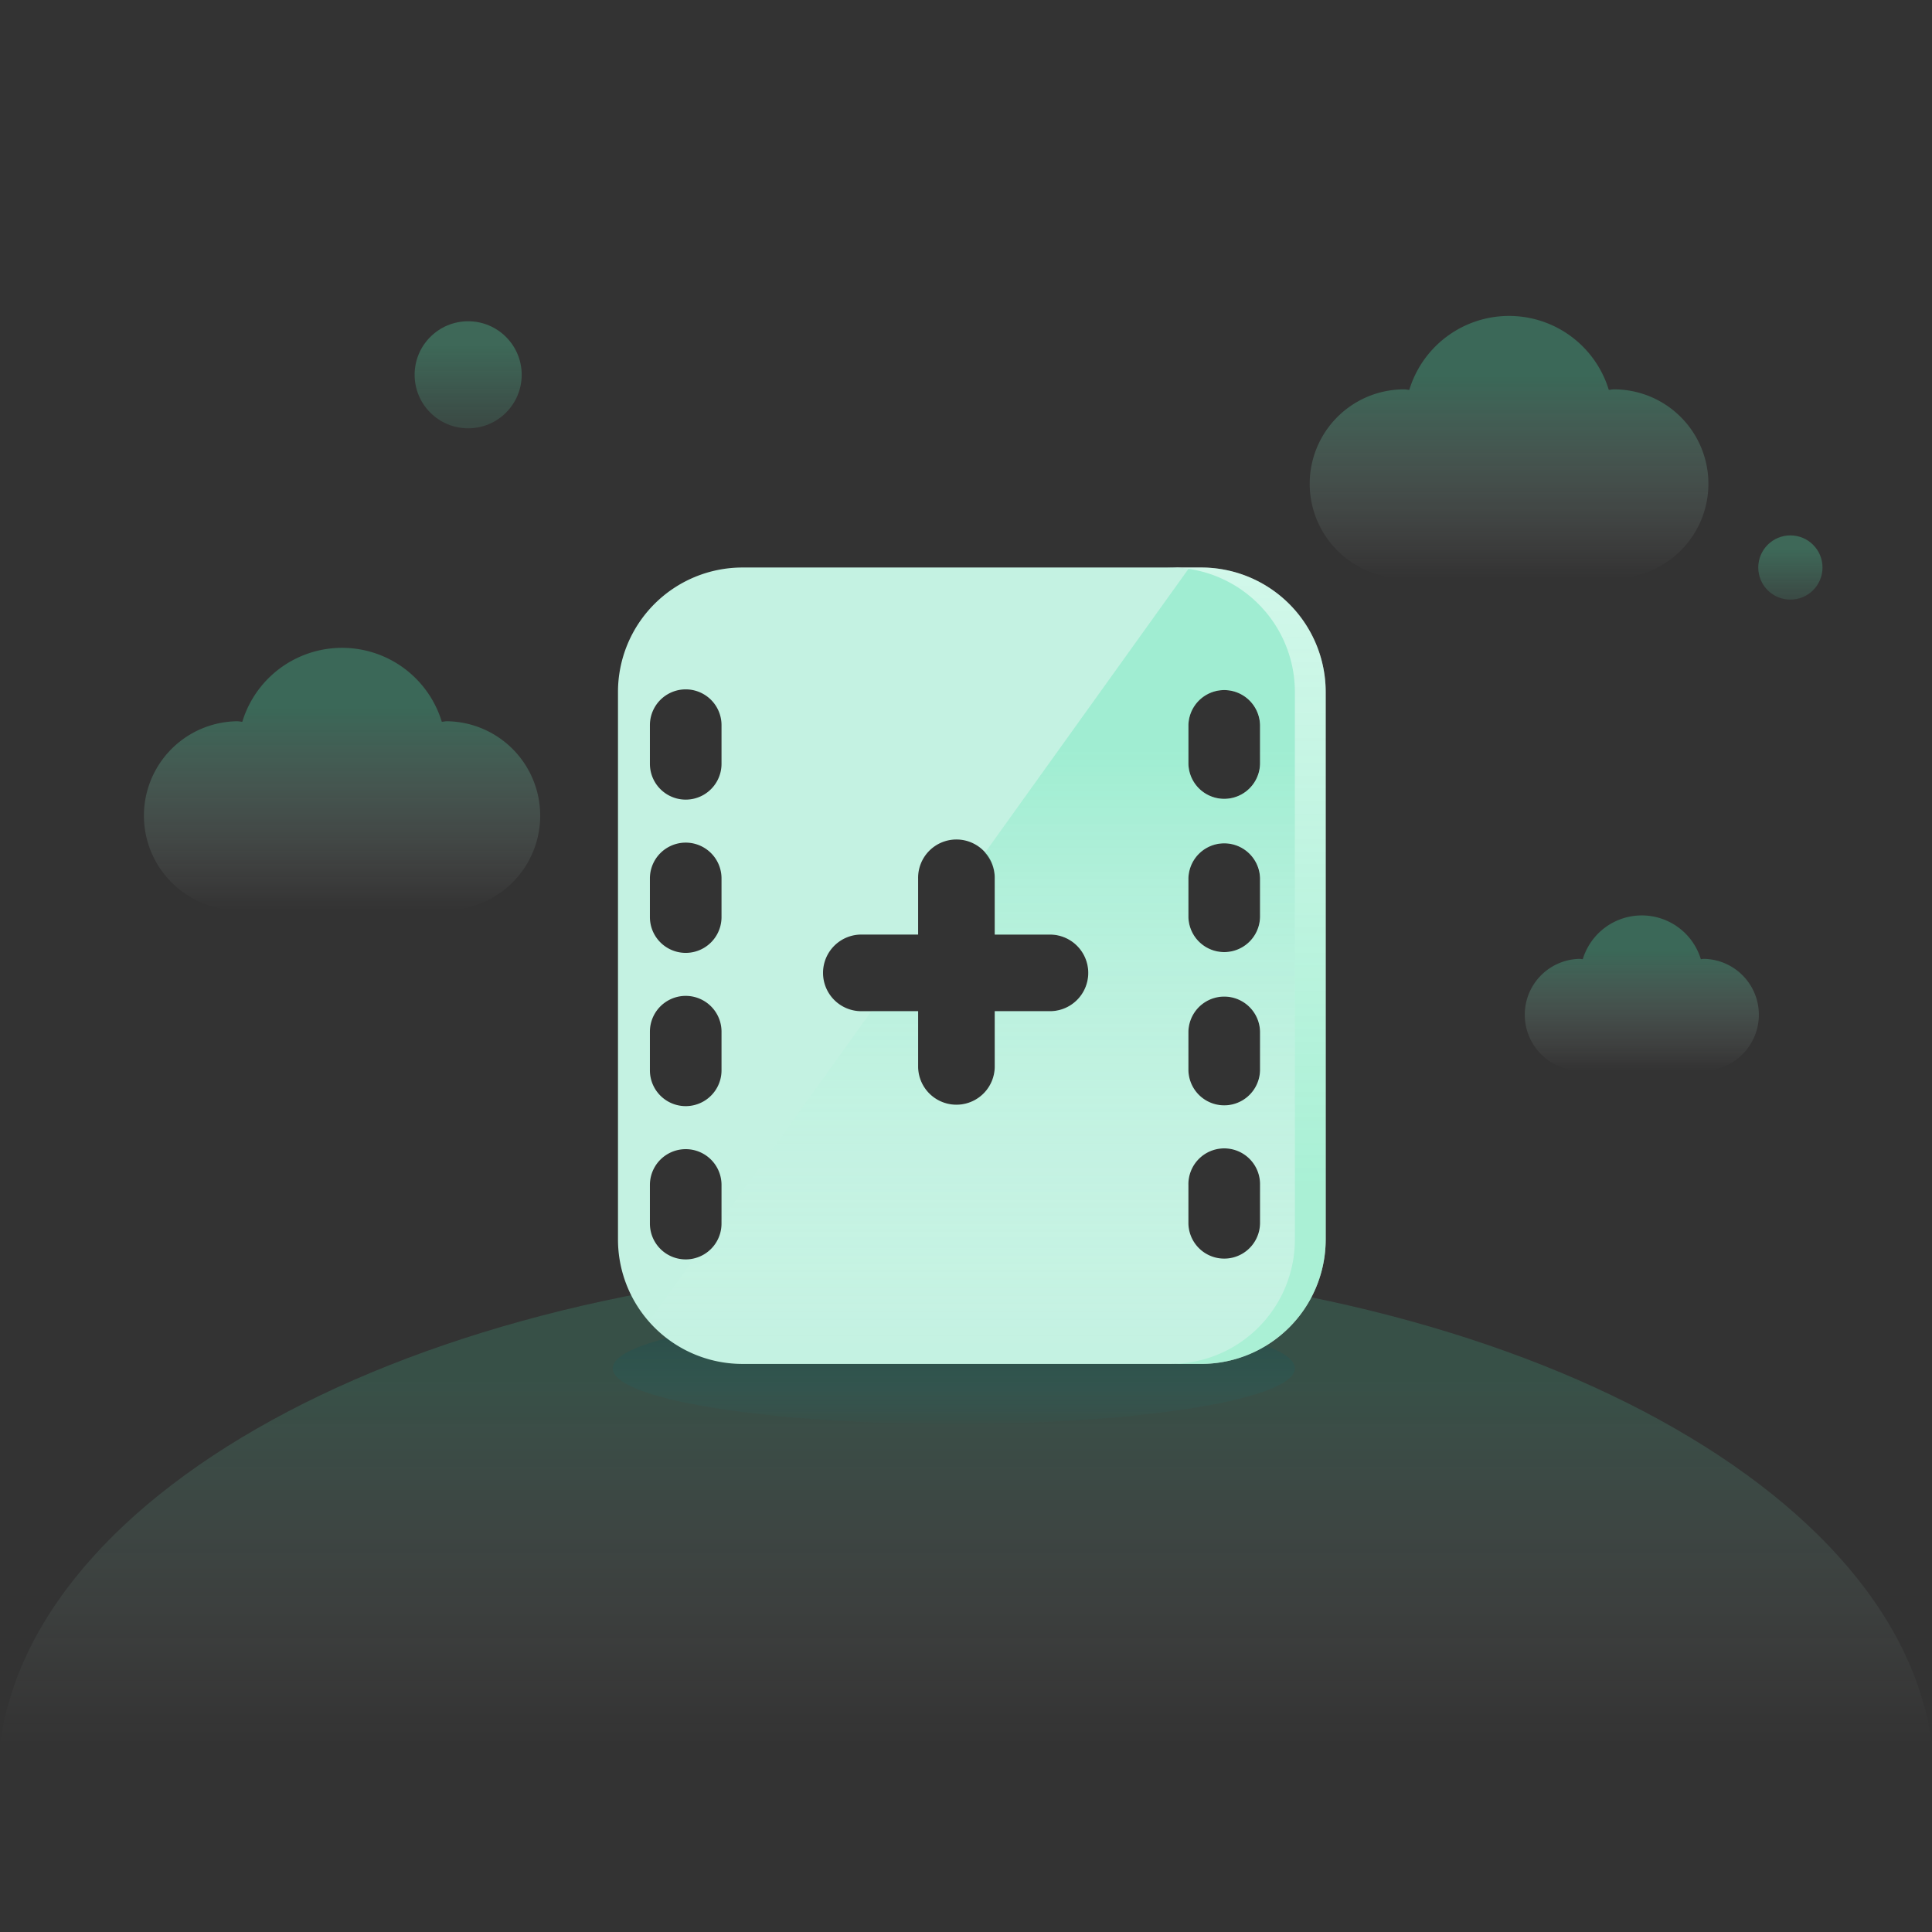 <svg viewBox="0 0 1200 1200" xmlns:xlink="http://www.w3.org/1999/xlink" xmlns="http://www.w3.org/2000/svg"><rect x="0" y="0" width="1200" height="1200" fill="#333333" stroke="none"/><defs><style>.cls-1{fill:none;}.cls-2{opacity:0.17;fill:url(#未命名的渐变_33);}.cls-12,.cls-3,.cls-4,.cls-5,.cls-6,.cls-7{opacity:0.3;}.cls-3{fill:url(#未命名的渐变_33-2);}.cls-4{fill:url(#未命名的渐变_33-3);}.cls-5{fill:url(#未命名的渐变_33-4);}.cls-6{fill:url(#未命名的渐变_162);}.cls-7{fill:url(#未命名的渐变_162-2);}.cls-8{fill:url(#未命名的渐变_69);}.cls-9{fill:#fff;}.cls-10{opacity:0.5;fill:url(#未命名的渐变_156);}.cls-11{fill:#c4f2e2;}.cls-12{fill:url(#未命名的渐变_33-5);}</style><linearGradient gradientUnits="userSpaceOnUse" y2="784.74" x2="600" y1="1083.98" x1="600" id="未命名的渐变_33"><stop stop-opacity="0" stop-color="#fff" offset="0"></stop><stop stop-color="#4be2ac" offset="0.77"></stop></linearGradient><linearGradient xlink:href="#未命名的渐变_33" y2="196.22" x2="937.3" y1="359.14" x1="937.3" id="未命名的渐变_33-2"></linearGradient><linearGradient xlink:href="#未命名的渐变_33" y2="402.37" x2="212.46" y1="565.29" x1="212.46" id="未命名的渐变_33-3"></linearGradient><linearGradient xlink:href="#未命名的渐变_33" y2="568.61" x2="1019.76" y1="665.04" x1="1019.76" id="未命名的渐变_33-4"></linearGradient><linearGradient gradientUnits="userSpaceOnUse" y2="332.54" x2="1112.04" y1="372.44" x1="1112.04" id="未命名的渐变_162"><stop stop-opacity="0.4" stop-color="#6de7bb" offset="0"></stop><stop stop-color="#55e2ac" offset="0.77"></stop></linearGradient><linearGradient xlink:href="#未命名的渐变_162" y2="199.54" x2="290.78" y1="266.04" x1="290.78" id="未命名的渐变_162-2"></linearGradient><linearGradient gradientUnits="userSpaceOnUse" y2="815.29" x2="592.41" y1="884.49" x1="592.41" id="未命名的渐变_69"><stop stop-opacity="0.02" stop-color="#009eaa" offset="0"></stop><stop stop-opacity="0.2" stop-color="#004c55" offset="0.77"></stop></linearGradient><linearGradient gradientUnits="userSpaceOnUse" y2="847.16" x2="773.81" y1="352.49" x1="773.81" id="未命名的渐变_156"><stop stop-opacity="0.62" stop-color="#6de7bb" offset="0"></stop><stop stop-color="#55e2ac" offset="0.77"></stop></linearGradient><linearGradient xlink:href="#未命名的渐变_33" y2="353.32" x2="603.65" y1="847.16" x1="603.65" id="未命名的渐变_33-5"></linearGradient></defs><g id="图层_1"><path d="M759.82,883.26V854a27,27,0,0,0-.32-3.95V887.2A27,27,0,0,0,759.82,883.26Z" class="cls-1"></path><path d="M865.07,870v-42.1a39.47,39.47,0,0,0-.46-5.69v53.48A39.47,39.47,0,0,0,865.07,870Z" class="cls-1"></path><path d="M1200,1084c-21.36-167.17-281.8-299.24-600-299.24S21.36,916.81,0,1084Z" class="cls-2"></path><path d="M1002.47,359.14a58.65,58.65,0,0,0,0-117.3c-1.1,0-2.13.26-3.22.32a64.75,64.75,0,0,0-123.91,0c-1.08-.06-2.11-.32-3.21-.32a58.65,58.65,0,1,0,0,117.3Z" class="cls-3"></path><path d="M277.63,565.29a58.66,58.66,0,0,0,0-117.31c-1.1,0-2.13.27-3.22.33a64.75,64.75,0,0,0-123.91,0c-1.08-.06-2.11-.33-3.21-.33a58.66,58.66,0,0,0,0,117.31Z" class="cls-4"></path><path d="M1058.33,665a34.72,34.72,0,0,0,0-69.43c-.65,0-1.26.16-1.91.19a38.32,38.32,0,0,0-73.33,0c-.64,0-1.25-.19-1.9-.19a34.72,34.72,0,0,0,0,69.43Z" class="cls-5"></path><circle r="19.95" cy="352.49" cx="1112.04" class="cls-6"></circle><circle r="33.25" cy="232.79" cx="290.78" class="cls-7"></circle><ellipse ry="34.6" rx="211.86" cy="849.89" cx="592.41" class="cls-8"></ellipse><path d="M746.07,352.49H724.2a77.33,77.33,0,0,1,77.34,77.34v17.29a23.09,23.09,0,0,1,.26,3.24v24a23.09,23.09,0,0,1-.26,3.24v64.68a23.11,23.11,0,0,1,.26,3.25v24a23.35,23.35,0,0,1-.26,3.25v64.68a23.09,23.09,0,0,1,.26,3.24v24a23.11,23.11,0,0,1-.26,3.25V732.7a23.11,23.11,0,0,1,.26,3.25v24a23.09,23.09,0,0,1-.26,3.24v6.62a77.33,77.33,0,0,1-77.34,77.33h21.87a77.33,77.33,0,0,0,77.34-77.33v-340A77.33,77.33,0,0,0,746.07,352.49Z" class="cls-9"></path><path d="M746.07,352.49H724.2a77.33,77.33,0,0,1,77.34,77.34v17.29a23.09,23.09,0,0,1,.26,3.24v24a23.09,23.09,0,0,1-.26,3.24v64.68a23.11,23.11,0,0,1,.26,3.25v24a23.35,23.35,0,0,1-.26,3.25v64.68a23.09,23.09,0,0,1,.26,3.24v24a23.11,23.11,0,0,1-.26,3.25V732.7a23.11,23.11,0,0,1,.26,3.25v24a23.09,23.09,0,0,1-.26,3.24v6.62a77.33,77.33,0,0,1-77.34,77.33h21.87a77.33,77.33,0,0,0,77.34-77.33v-340A77.33,77.33,0,0,0,746.07,352.49Z" class="cls-10"></path><path d="M726.94,352.49H461.18a77.33,77.33,0,0,0-77.34,77.34v340a77.33,77.33,0,0,0,77.34,77.33H726.94a77.33,77.33,0,0,0,77.33-77.33v-340A77.33,77.33,0,0,0,726.94,352.49ZM448.15,760a22.24,22.24,0,1,1-44.48,0V736a22.24,22.24,0,1,1,44.48,0Zm0-95.2a22.24,22.24,0,1,1-44.48,0v-24a22.24,22.24,0,1,1,44.48,0Zm0-95.19a22.24,22.24,0,1,1-44.48,0v-24a22.24,22.24,0,1,1,44.48,0Zm0-95.19a22.24,22.24,0,1,1-44.48,0v-24a22.24,22.24,0,1,1,44.48,0ZM652.63,628.07H617.85v34.78a23.8,23.8,0,0,1-47.59,0V628.07H535.49a23.8,23.8,0,1,1,0-47.59h34.77V545.71a23.8,23.8,0,1,1,47.59,0v34.77h34.78a23.8,23.8,0,0,1,0,47.59Zm130,131.9a22.25,22.25,0,0,1-44.49,0V736a22.25,22.25,0,1,1,44.49,0Zm0-95.2a22.25,22.25,0,0,1-44.49,0v-24a22.25,22.25,0,0,1,44.49,0Zm0-95.19a22.25,22.25,0,0,1-44.49,0v-24a22.25,22.25,0,0,1,44.49,0Zm0-95.19a22.25,22.25,0,0,1-44.49,0v-24a22.25,22.25,0,0,1,44.49,0Z" class="cls-11"></path><path d="M738.2,353.32,611.69,529.77a23.67,23.67,0,0,1,6.16,15.94v34.77h34.78a23.8,23.8,0,0,1,0,47.59H617.85v34.78a23.8,23.8,0,0,1-47.59,0V628.07h-29L448.15,757.86V760a22.22,22.22,0,0,1-17,21.59L403,820.79a77.14,77.14,0,0,0,58.15,26.37H726.94a77.33,77.33,0,0,0,77.33-77.33v-340A77.33,77.33,0,0,0,738.2,353.32ZM782.67,760a22.25,22.25,0,0,1-44.49,0V736a22.25,22.25,0,1,1,44.49,0Zm0-95.2a22.25,22.25,0,0,1-44.49,0v-24a22.25,22.25,0,0,1,44.49,0Zm0-95.19a22.25,22.25,0,0,1-44.49,0v-24a22.25,22.25,0,0,1,44.49,0Zm0-95.19a22.25,22.25,0,0,1-44.49,0v-24a22.25,22.25,0,0,1,44.49,0Z" class="cls-12"></path></g></svg>